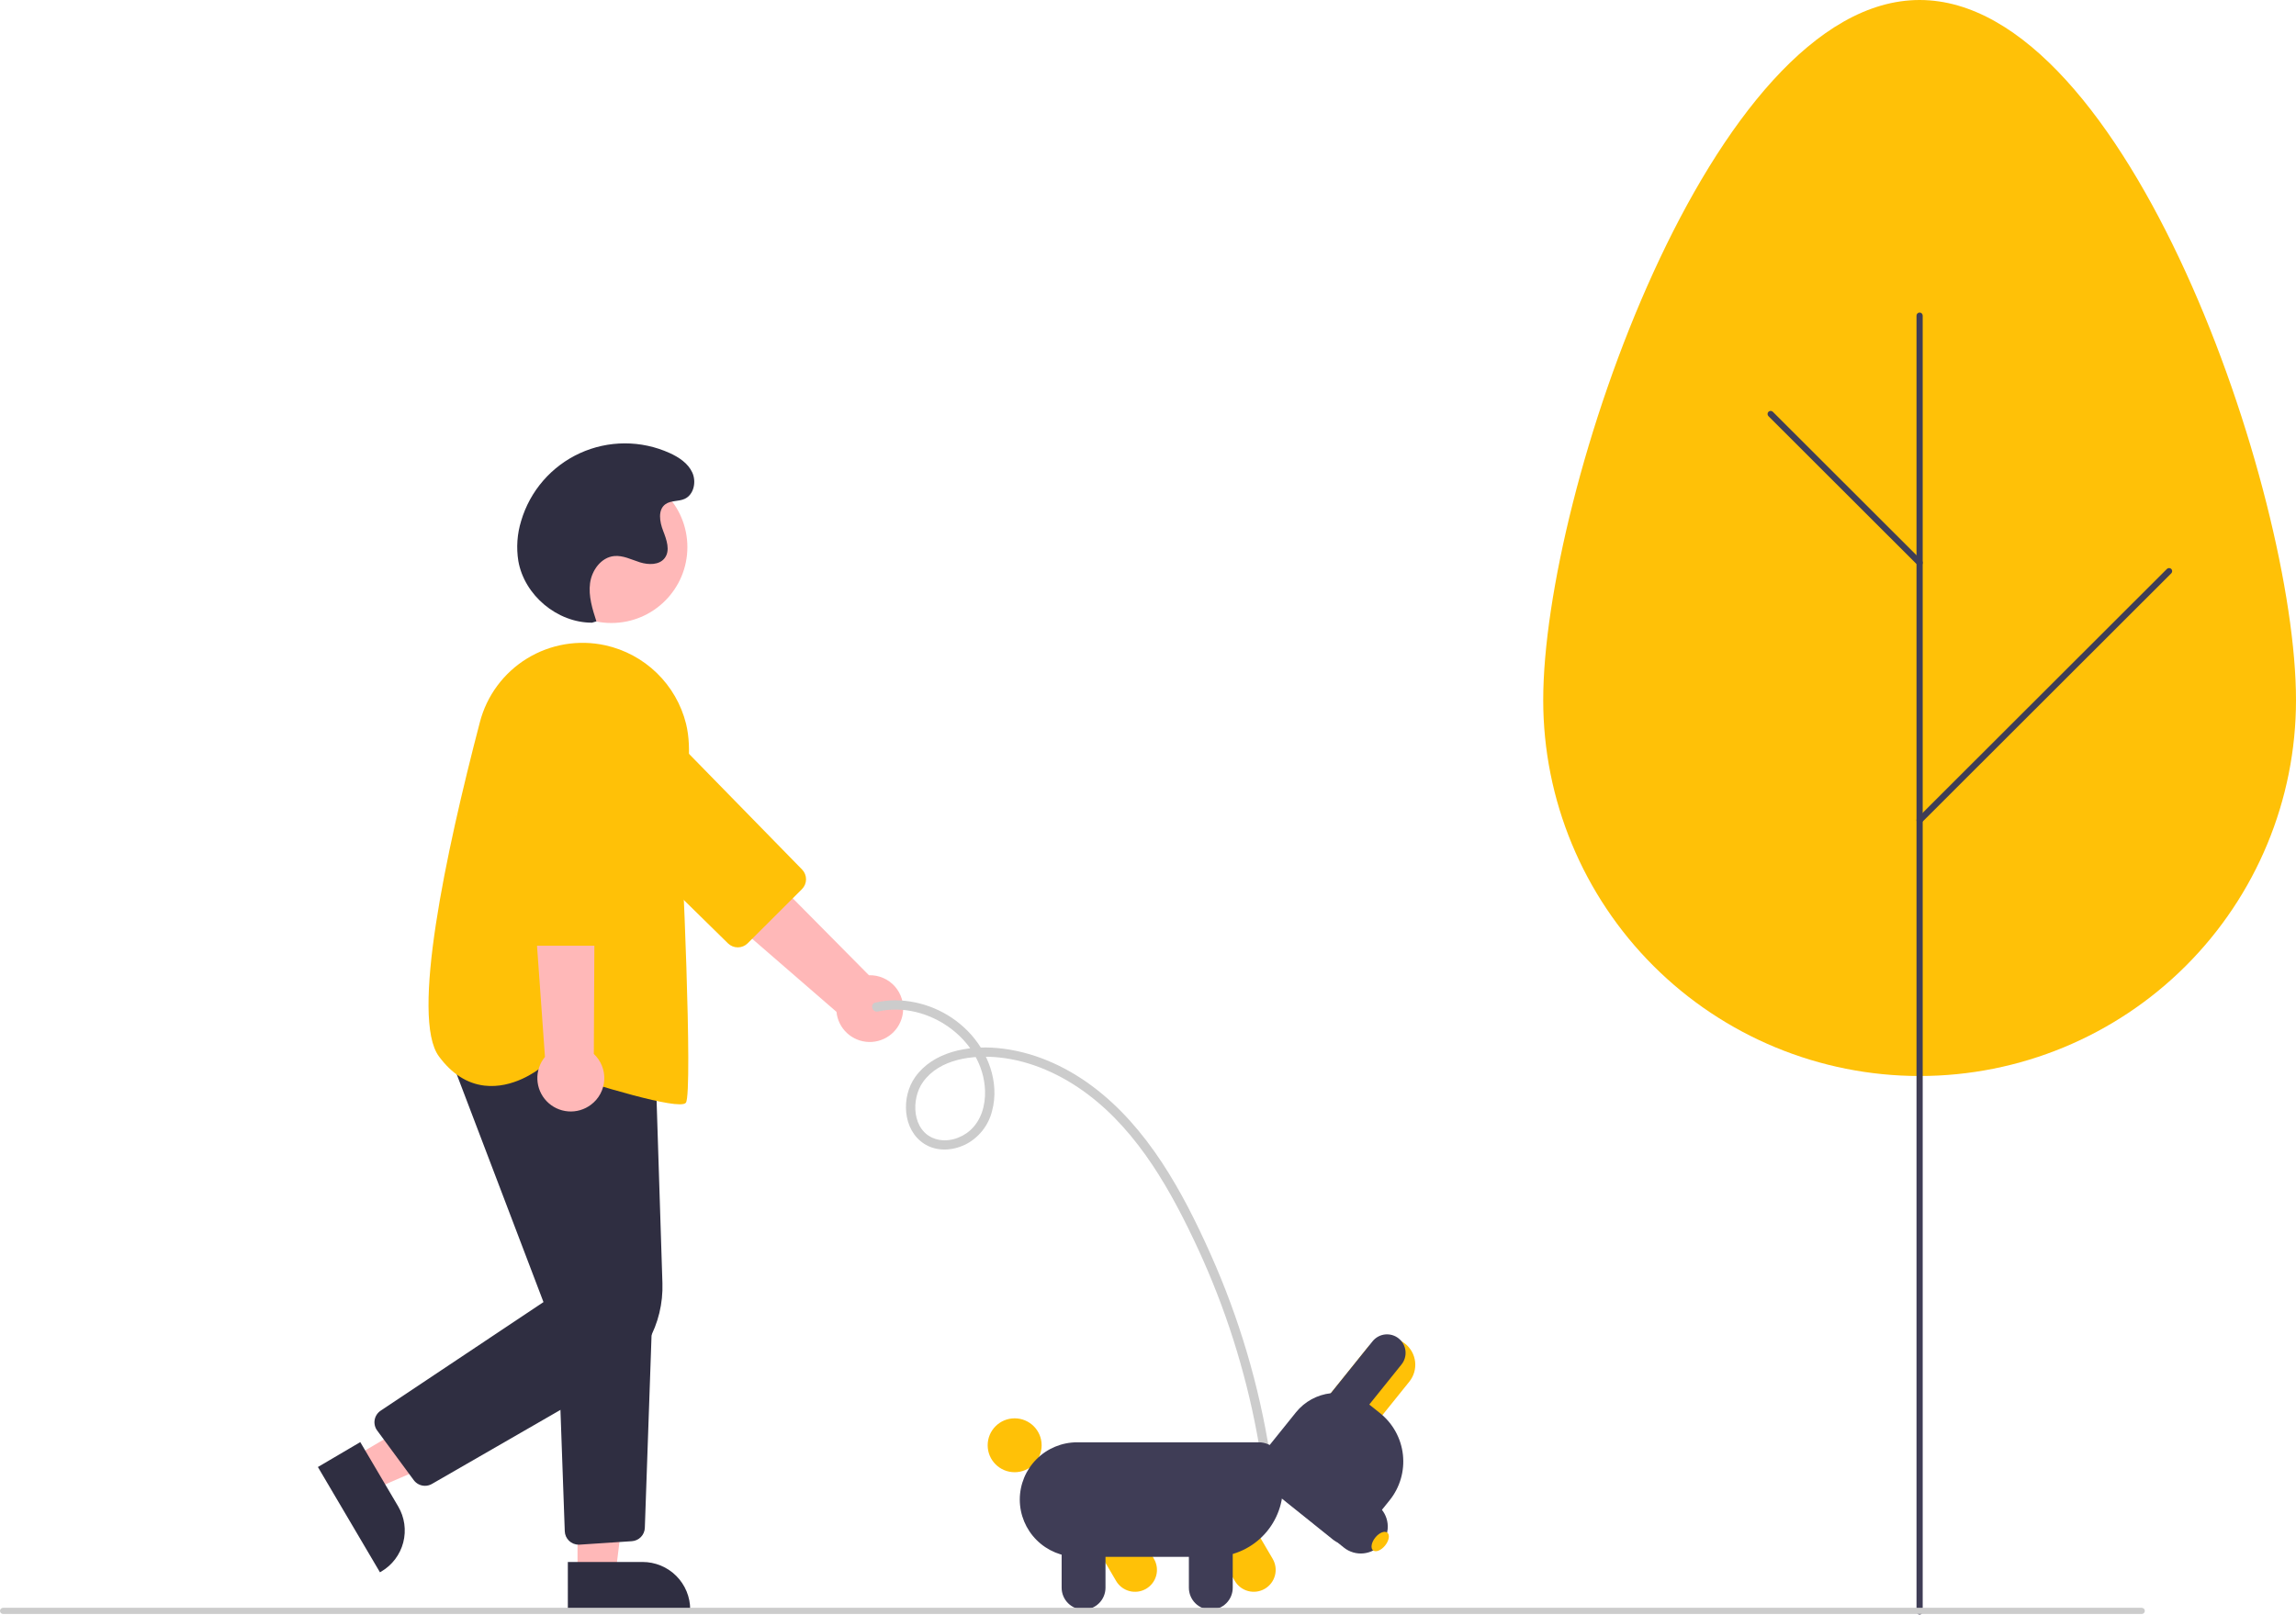 <svg width="499" height="351" viewBox="0 0 499 351" fill="none" xmlns="http://www.w3.org/2000/svg">
<g clip-path="url(#clip0)">
<path d="M196.222 220.279C196.375 219.235 196.298 218.17 195.995 217.159C195.692 216.148 195.171 215.216 194.469 214.428C193.766 213.64 192.899 213.016 191.928 212.598C190.958 212.181 189.908 211.982 188.852 212.014L142.571 165.274L133.428 178.04L181.796 219.97C181.968 221.738 182.783 223.382 184.087 224.59C185.391 225.798 187.093 226.487 188.872 226.525C190.65 226.563 192.38 225.948 193.735 224.797C195.089 223.646 195.974 222.038 196.222 220.279Z" fill="#FFB8B8"/>
<path d="M174.299 193.29L162.486 205.076C161.92 205.637 161.156 205.953 160.359 205.956C159.562 205.96 158.795 205.649 158.225 205.093L125.946 173.395C124.83 172.299 123.943 170.993 123.336 169.552C122.728 168.111 122.413 166.564 122.407 165.001C122.402 163.438 122.707 161.889 123.305 160.444C123.903 158.999 124.782 157.687 125.89 156.584C126.999 155.48 128.316 154.607 129.764 154.015C131.213 153.423 132.764 153.124 134.329 153.135C135.894 153.146 137.442 153.466 138.882 154.078C140.322 154.69 141.627 155.581 142.72 156.699L174.326 189.038C174.88 189.609 175.187 190.374 175.182 191.169C175.177 191.965 174.86 192.726 174.299 193.29Z" fill="#FFC107"/>
<path d="M132.871 135.438C141.995 135.438 149.391 128.049 149.391 118.936C149.391 109.822 141.995 102.434 132.871 102.434C123.746 102.434 116.35 109.822 116.35 118.936C116.35 128.049 123.746 135.438 132.871 135.438Z" fill="#FFB8B8"/>
<path d="M77.047 316.685L81.23 323.784L110.633 311.046L104.459 300.568L77.047 316.685Z" fill="#FFB8B8"/>
<path d="M78.3 313.511L86.538 327.49L86.539 327.491C87.228 328.661 87.68 329.955 87.869 331.299C88.058 332.644 87.979 334.012 87.639 335.326C87.298 336.641 86.701 337.875 85.883 338.959C85.065 340.043 84.04 340.955 82.869 341.644L82.579 341.814L69.091 318.925L78.3 313.511Z" fill="#2F2E41"/>
<path d="M125.516 342.258H133.762L137.685 310.487L125.514 310.487L125.516 342.258Z" fill="#FFB8B8"/>
<path d="M123.412 339.569L139.653 339.569H139.653C141.013 339.569 142.358 339.836 143.614 340.355C144.87 340.875 146.011 341.636 146.972 342.596C147.933 343.556 148.695 344.696 149.215 345.95C149.735 347.204 150.003 348.549 150.003 349.906V350.242L123.413 350.243L123.412 339.569Z" fill="#2F2E41"/>
<path d="M92.362 323.009C91.888 323.01 91.419 322.898 90.996 322.684C90.573 322.47 90.205 322.16 89.924 321.778L81.971 310.988C81.729 310.659 81.555 310.284 81.462 309.886C81.368 309.489 81.356 309.076 81.427 308.673C81.498 308.271 81.65 307.887 81.873 307.544C82.097 307.202 82.387 306.908 82.728 306.681L118.118 283.071L96.764 226.986L142.429 230.75L143.967 278.946C144.112 283.335 143.059 287.681 140.921 291.519C138.782 295.356 135.64 298.54 131.829 300.731L93.874 322.603C93.415 322.869 92.893 323.009 92.362 323.009Z" fill="#2F2E41"/>
<path d="M125.765 335.808C124.982 335.807 124.23 335.502 123.666 334.959C123.103 334.415 122.773 333.674 122.745 332.893L121.072 285.941L141.795 284.85L140.145 332.139C140.121 332.888 139.818 333.602 139.296 334.14C138.773 334.678 138.069 335.003 137.32 335.051L125.971 335.802C125.902 335.806 125.833 335.808 125.765 335.808Z" fill="#2F2E41"/>
<path d="M147.714 240.074C142.442 240.074 124.026 234.15 117.633 232.039C116.676 232.803 111.422 236.728 105.289 236.011C101.505 235.567 98.173 233.427 95.387 229.651C89.234 221.31 96.834 185.541 104.292 157.003C105.787 151.235 109.463 146.27 114.547 143.153C119.631 140.036 125.727 139.008 131.554 140.287C135.776 141.218 139.656 143.307 142.756 146.319C145.855 149.331 148.053 153.147 149.101 157.338C150.506 163.048 149.298 169.764 148.415 174.668C148.001 176.974 147.673 178.795 147.785 179.69C148.218 183.149 150.623 237.399 149.077 239.716C148.912 239.962 148.436 240.074 147.714 240.074Z" fill="#FFC107"/>
<path d="M128.426 240.17C129.274 239.54 129.972 238.732 130.473 237.803C130.974 236.874 131.265 235.846 131.325 234.793C131.386 233.739 131.214 232.686 130.823 231.706C130.431 230.726 129.829 229.843 129.06 229.121L129.386 163.382L113.885 165.96L118.438 229.768C117.309 231.141 116.722 232.879 116.79 234.654C116.858 236.43 117.576 238.118 118.807 239.4C120.038 240.683 121.697 241.469 123.47 241.611C125.243 241.753 127.006 241.24 128.426 240.17Z" fill="#FFB8B8"/>
<path d="M132.011 205.6H115.315C114.518 205.597 113.753 205.282 113.187 204.721C112.621 204.161 112.298 203.4 112.288 202.604L111.878 157.392C111.864 155.828 112.16 154.278 112.75 152.83C113.339 151.381 114.211 150.064 115.313 148.954C116.415 147.844 117.727 146.964 119.172 146.364C120.618 145.763 122.168 145.455 123.733 145.457C125.298 145.459 126.847 145.771 128.291 146.375C129.735 146.979 131.045 147.862 132.144 148.975C133.244 150.087 134.112 151.407 134.698 152.856C135.284 154.306 135.576 155.857 135.558 157.421L135.038 202.611C135.026 203.406 134.702 204.164 134.136 204.723C133.57 205.282 132.807 205.597 132.011 205.6Z" fill="#FFC107"/>
<path d="M128.664 135.369C121.1 135.383 113.964 129.411 112.653 121.969C112.184 119.046 112.395 116.054 113.271 113.226C114.222 110.006 115.854 107.027 118.055 104.491C120.256 101.954 122.976 99.918 126.032 98.52C129.088 97.122 132.408 96.395 135.769 96.388C139.129 96.38 142.453 97.092 145.515 98.476C147.538 99.391 149.531 100.705 150.458 102.721C151.385 104.737 150.805 107.555 148.778 108.462C147.453 109.055 145.791 108.764 144.616 109.615C142.928 110.838 143.363 113.439 144.116 115.381C144.87 117.322 145.722 119.672 144.459 121.328C143.282 122.872 140.928 122.824 139.075 122.243C137.221 121.662 135.392 120.689 133.459 120.887C130.641 121.176 128.615 123.976 128.24 126.781C127.865 129.587 128.748 132.391 129.619 135.084L128.664 135.369Z" fill="#2F2E41"/>
<path d="M335.394 152.211C335.394 107.084 372.018 -7.62939e-06 417.197 -7.62939e-06C462.376 -7.62939e-06 499 107.084 499 152.211C499 173.881 490.382 194.664 475.041 209.988C459.7 225.311 438.893 233.92 417.197 233.92C395.502 233.92 374.695 225.311 359.354 209.988C344.013 194.664 335.394 173.881 335.394 152.211Z" fill="#FFC107"/>
<path d="M417.197 351C417.019 351 416.848 350.929 416.721 350.803C416.595 350.677 416.524 350.506 416.524 350.328V68.621C416.524 68.443 416.595 68.272 416.721 68.146C416.848 68.02 417.019 67.949 417.197 67.949C417.375 67.949 417.547 68.02 417.673 68.146C417.799 68.272 417.87 68.443 417.87 68.621V350.328C417.87 350.506 417.799 350.677 417.673 350.803C417.547 350.929 417.375 351 417.197 351Z" fill="#3F3D56"/>
<path d="M417.197 123.007C417.109 123.007 417.021 122.99 416.939 122.956C416.858 122.922 416.784 122.872 416.721 122.81L384.344 90.47C384.219 90.343 384.149 90.173 384.15 89.995C384.15 89.818 384.221 89.648 384.347 89.522C384.473 89.397 384.643 89.326 384.82 89.326C384.998 89.325 385.169 89.395 385.295 89.52L417.673 121.86C417.767 121.954 417.831 122.073 417.857 122.204C417.883 122.334 417.869 122.469 417.818 122.592C417.767 122.715 417.681 122.82 417.571 122.893C417.46 122.967 417.33 123.007 417.197 123.007V123.007Z" fill="#3F3D56"/>
<path d="M417.197 178.994C417.064 178.994 416.934 178.955 416.823 178.881C416.713 178.807 416.627 178.702 416.576 178.579C416.525 178.457 416.511 178.322 416.537 178.191C416.563 178.061 416.627 177.941 416.721 177.847L470.943 123.687C471.07 123.563 471.24 123.493 471.418 123.494C471.596 123.494 471.766 123.565 471.891 123.69C472.017 123.816 472.088 123.986 472.088 124.163C472.089 124.341 472.019 124.511 471.895 124.637L417.673 178.797C417.61 178.86 417.536 178.909 417.455 178.943C417.373 178.977 417.285 178.994 417.197 178.994Z" fill="#3F3D56"/>
<path d="M190.815 219.896C201.547 217.473 213.705 225.858 214.082 237.115C214.188 240.281 213.259 243.606 210.82 245.76C208.806 247.539 205.809 248.435 203.206 247.566C198.197 245.894 197.929 238.921 200.617 235.197C204.255 230.155 211.463 229.294 217.183 229.894C224.176 230.627 230.822 233.69 236.4 237.887C247.565 246.291 254.674 259.171 260.429 271.615C266.319 284.381 270.603 297.827 273.181 311.645C273.506 313.381 273.803 315.121 274.073 316.866C274.15 317.122 274.324 317.337 274.558 317.465C274.792 317.594 275.067 317.625 275.324 317.552C275.577 317.472 275.79 317.297 275.918 317.064C276.046 316.832 276.079 316.559 276.011 316.302C273.656 301.223 269.305 286.523 263.073 272.589C257.048 259.103 249.452 245.114 237.368 236.114C231.344 231.627 224.231 228.505 216.703 227.837C210.365 227.275 202.861 228.614 198.92 234.12C195.81 238.463 196.126 245.682 200.937 248.707C203.582 250.37 206.943 250.175 209.689 248.882C211.146 248.164 212.43 247.137 213.45 245.873C214.47 244.61 215.204 243.14 215.599 241.565C217.307 235.313 214.713 228.551 210.266 224.082C206.092 219.876 200.42 217.494 194.491 217.456C193.064 217.471 191.642 217.641 190.25 217.961C188.983 218.247 189.55 220.182 190.815 219.896V219.896Z" fill="#CCCCCC"/>
<path d="M242.57 343.698L235.901 332.324L244.125 327.513L250.794 338.886V338.887C251.433 339.976 251.612 341.274 251.293 342.496C250.973 343.717 250.181 344.761 249.091 345.399C248 346.037 246.701 346.217 245.478 345.898C244.255 345.578 243.209 344.787 242.57 343.698Z" fill="#FFC107"/>
<path d="M220.519 320.057C223.758 320.057 226.384 317.435 226.384 314.199C226.384 310.964 223.758 308.341 220.519 308.341C217.28 308.341 214.655 310.964 214.655 314.199C214.655 317.435 217.28 320.057 220.519 320.057Z" fill="#FFC107"/>
<path d="M268.374 343.698L261.705 332.324L269.928 327.513L276.598 338.886C277.235 339.976 277.413 341.273 277.093 342.493C276.774 343.714 275.982 344.757 274.892 345.395C273.802 346.033 272.504 346.212 271.281 345.894C270.059 345.576 269.014 344.786 268.374 343.698Z" fill="#FFC107"/>
<path d="M221.634 326.001C221.637 322.7 222.951 319.536 225.288 317.203C227.624 314.869 230.792 313.556 234.096 313.552H273.548C274.944 313.554 276.283 314.109 277.271 315.095C278.258 316.082 278.814 317.419 278.815 318.814V323.298C278.811 327.315 277.211 331.166 274.367 334.007C271.524 336.847 267.668 338.445 263.647 338.449H234.096C230.792 338.445 227.624 337.133 225.288 334.799C222.951 332.465 221.637 329.301 221.634 326.001Z" fill="#3F3D56"/>
<path d="M230.731 345.165V331.984H240.262V345.165C240.262 346.427 239.76 347.638 238.866 348.53C237.972 349.423 236.76 349.924 235.497 349.924C234.233 349.924 233.021 349.423 232.127 348.53C231.234 347.638 230.731 346.427 230.731 345.165Z" fill="#3F3D56"/>
<path d="M258.386 345.165V331.984H267.916V345.165C267.917 345.79 267.794 346.41 267.555 346.988C267.316 347.566 266.965 348.091 266.522 348.534C266.08 348.976 265.554 349.328 264.976 349.567C264.397 349.807 263.777 349.93 263.151 349.93C262.525 349.93 261.905 349.807 261.326 349.567C260.748 349.328 260.222 348.976 259.779 348.534C259.337 348.091 258.986 347.566 258.747 346.988C258.508 346.41 258.385 345.79 258.386 345.165Z" fill="#3F3D56"/>
<path d="M297.16 293.016C298.136 291.808 299.551 291.036 301.095 290.87C302.639 290.703 304.187 291.155 305.398 292.126C306.609 293.098 307.385 294.51 307.555 296.052C307.725 297.594 307.276 299.141 306.306 300.353L296.665 312.342L287.52 305.006L297.16 293.016Z" fill="#FFC107"/>
<path d="M273.939 316.635L281.662 307.03C283.54 304.699 286.266 303.209 289.243 302.884C292.22 302.559 295.204 303.427 297.541 305.298L299.954 307.234C302.736 309.47 304.515 312.717 304.903 316.263C305.29 319.808 304.254 323.362 302.021 326.145L295.658 334.059C294.955 334.931 293.935 335.489 292.82 335.611C291.705 335.732 290.588 335.407 289.713 334.707L274.588 322.573C273.714 321.871 273.155 320.851 273.034 319.738C272.912 318.625 273.237 317.508 273.939 316.635Z" fill="#3F3D56"/>
<path d="M298.308 291.589C298.64 291.177 299.049 290.834 299.514 290.579C299.978 290.325 300.488 290.165 301.014 290.107C301.541 290.05 302.073 290.097 302.581 290.245C303.09 290.393 303.564 290.64 303.977 290.971C304.389 291.302 304.733 291.711 304.987 292.175C305.242 292.639 305.403 293.148 305.46 293.674C305.517 294.2 305.471 294.731 305.322 295.239C305.174 295.747 304.927 296.22 304.595 296.633L293.808 310.049L287.52 305.006L298.308 291.589Z" fill="#3F3D56"/>
<path d="M282.854 314.015L299.429 327.313C300.638 328.287 301.41 329.7 301.576 331.242C301.743 332.784 301.29 334.33 300.318 335.539C299.345 336.748 297.933 337.523 296.389 337.693C294.846 337.864 293.298 337.416 292.084 336.448L275.509 323.15L282.854 314.015Z" fill="#3F3D56"/>
<path d="M301.039 335.982C301.895 334.918 302.109 333.67 301.517 333.196C300.925 332.721 299.751 333.199 298.896 334.263C298.04 335.327 297.826 336.575 298.418 337.049C299.01 337.524 300.183 337.046 301.039 335.982Z" fill="#FFC107"/>
<path d="M465.471 350.875H0.673C0.494 350.875 0.323 350.805 0.197 350.679C0.071 350.553 0 350.382 0 350.204C0 350.025 0.071 349.855 0.197 349.729C0.323 349.603 0.494 349.532 0.673 349.532H465.471C465.65 349.532 465.821 349.603 465.947 349.729C466.073 349.855 466.144 350.025 466.144 350.204C466.144 350.382 466.073 350.553 465.947 350.679C465.821 350.805 465.65 350.875 465.471 350.875Z" fill="#CCCCCC"/>
</g>
<defs>
<clipPath id="clip0">
<rect width="499" height="351" fill="white"/>
</clipPath>
</defs>
</svg>
